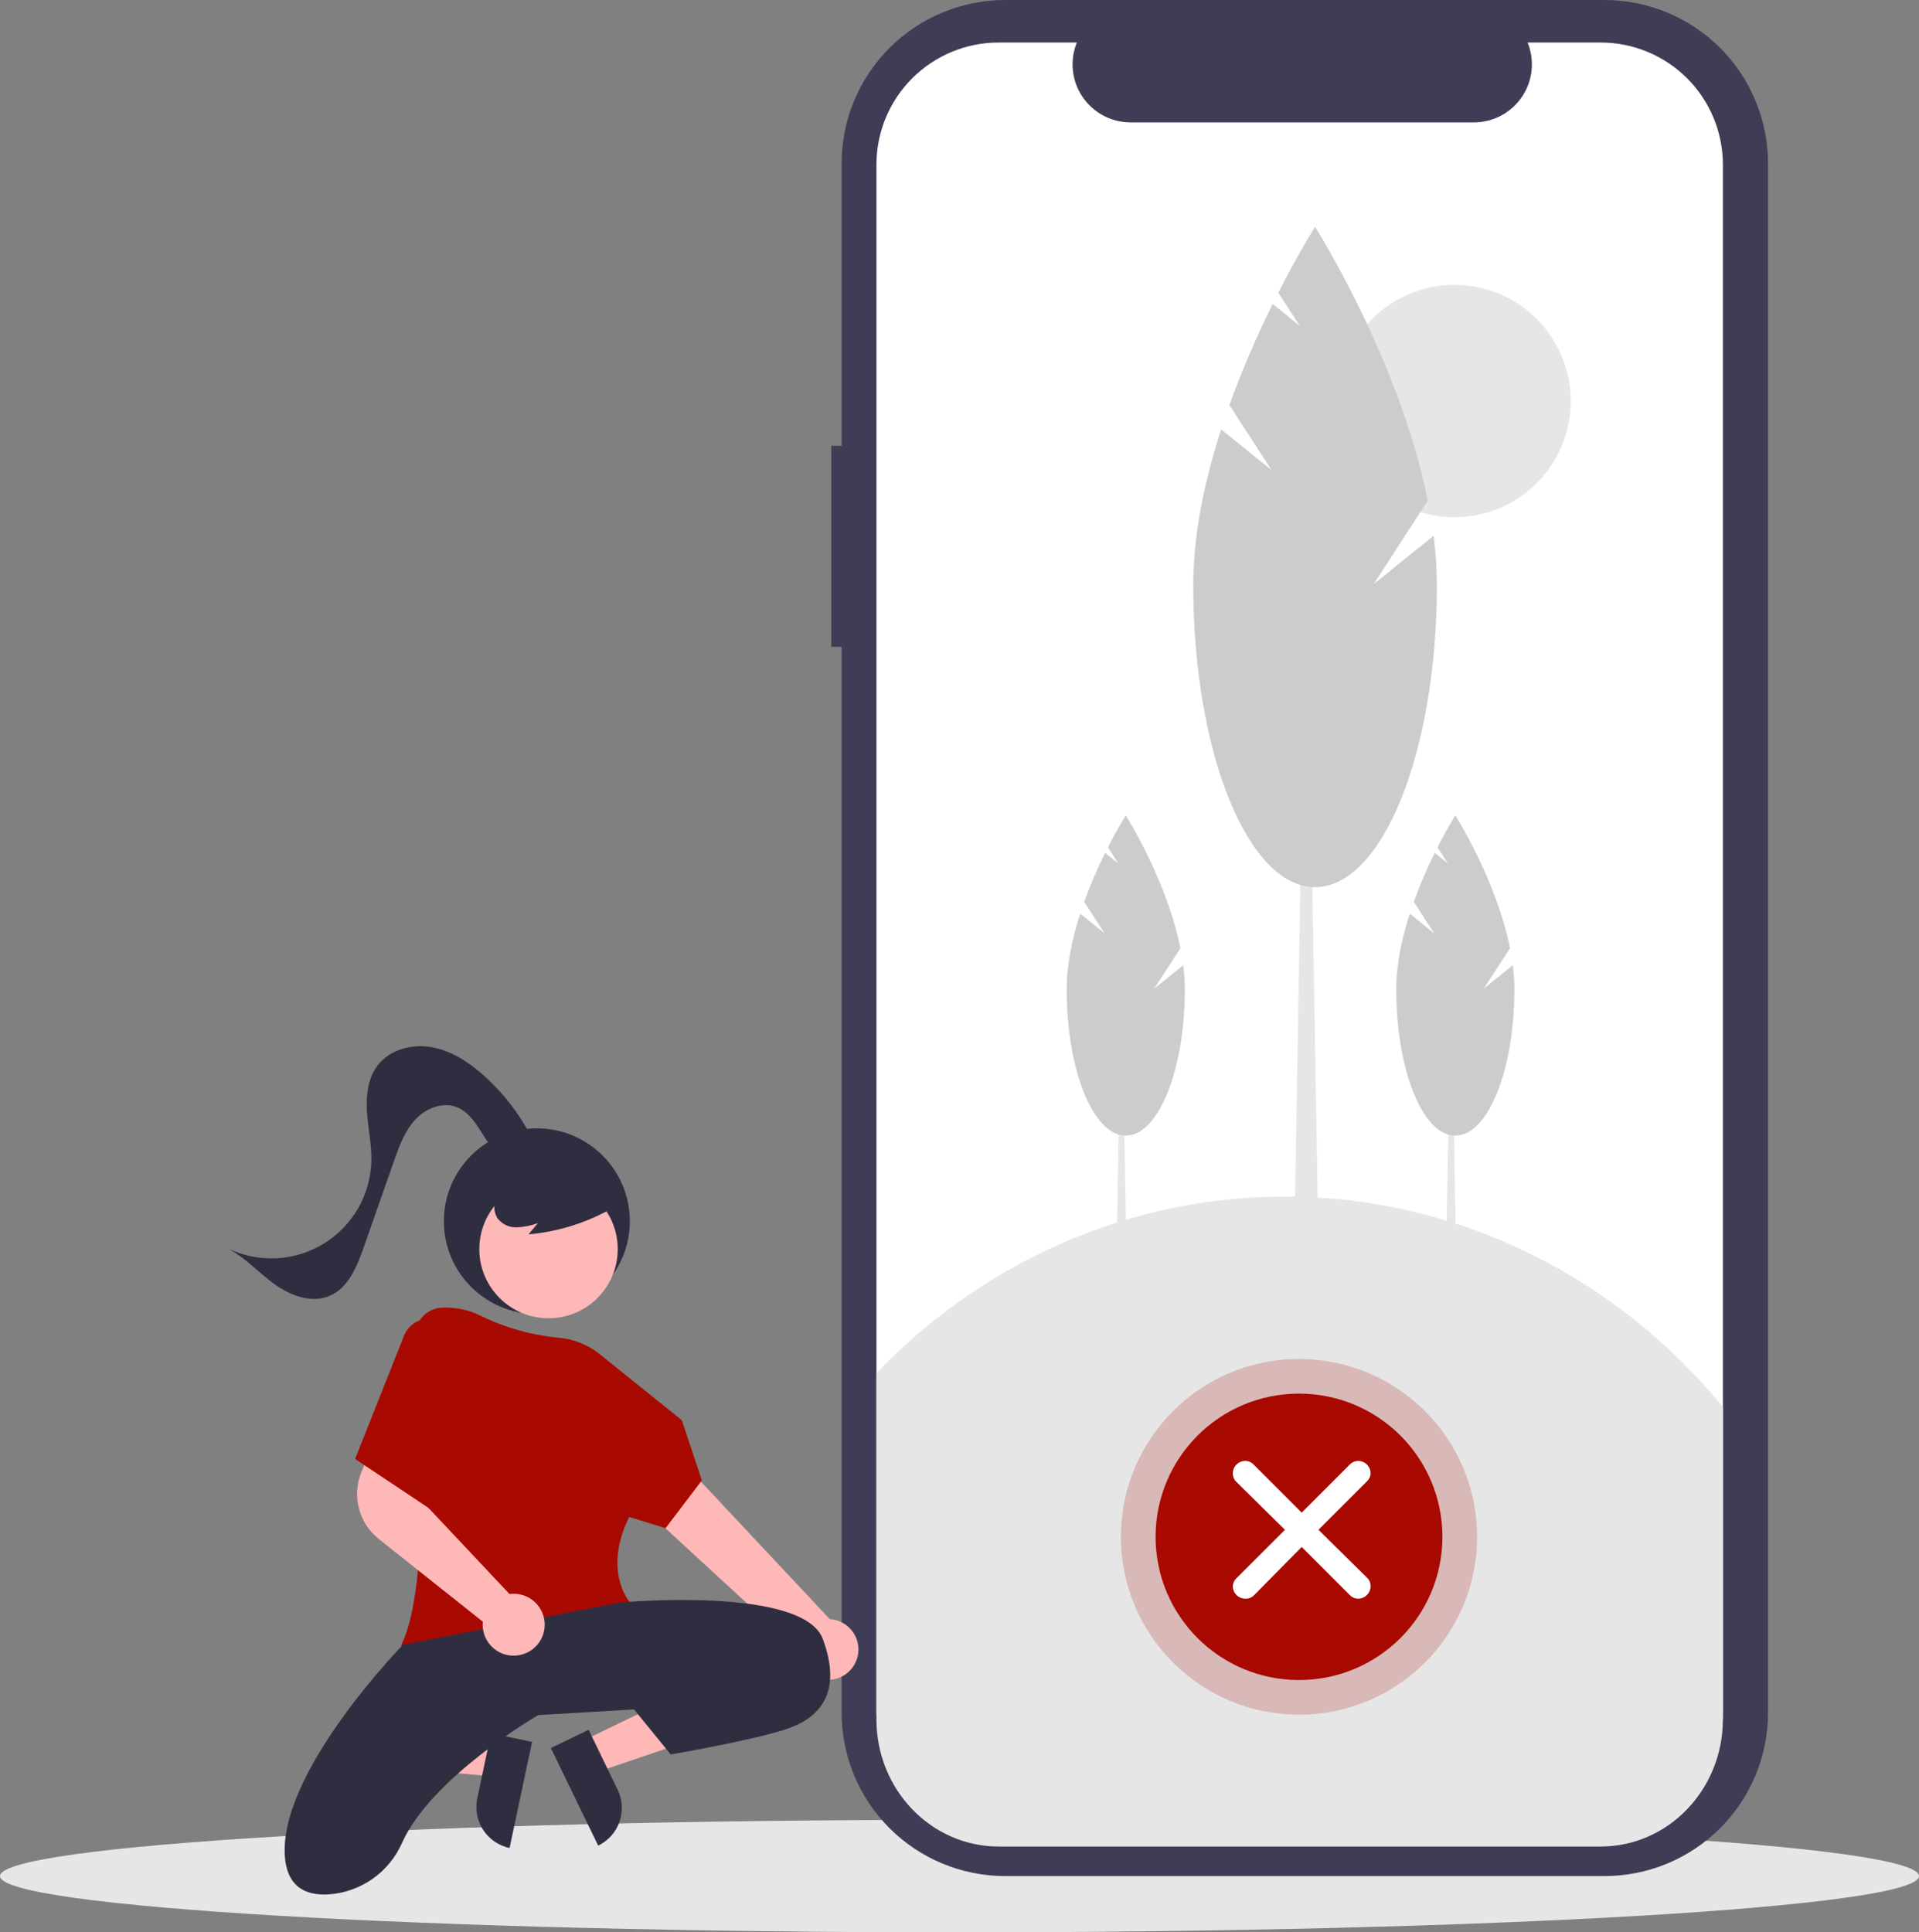 <svg width="286" height="288" viewBox="0 0 286 288" fill="none" xmlns="http://www.w3.org/2000/svg">
<rect x="0" y="0" width="286" height="288" fill="#808080" stroke="none"/>
<g clip-path="url(#clip0_355_12239)">
<path d="M143 288C64.023 288 0 284.245 0 279.612C0 274.979 64.023 271.224 143 271.224C221.977 271.224 286 274.979 286 279.612C286 284.245 221.977 288 143 288Z" fill="#E6E6E6"/>
<path d="M123.892 66.447H125.43V24.359C125.43 17.899 128 11.703 132.574 7.135C137.148 2.566 143.353 0 149.822 0H239.11C245.579 0 251.783 2.566 256.358 7.135C260.932 11.703 263.502 17.899 263.502 24.359V255.253C263.502 261.714 260.932 267.91 256.358 272.478C251.783 277.046 245.579 279.612 239.11 279.612H149.822C143.353 279.612 137.148 277.046 132.574 272.478C128 267.91 125.43 261.714 125.43 255.253V96.405H123.892V66.447Z" fill="#3F3D56"/>
<path d="M130.621 24.529V255.084C130.621 259.908 132.541 264.535 135.957 267.947C139.373 271.358 144.006 273.275 148.838 273.275H238.554C243.385 273.275 248.018 271.358 251.434 267.947C254.851 264.535 256.77 259.908 256.77 255.084V24.529C256.77 19.705 254.851 15.078 251.434 11.666C248.018 8.254 243.385 6.338 238.554 6.338H227.67C228.205 7.65 228.408 9.074 228.263 10.483C228.118 11.893 227.628 13.245 226.836 14.421C226.045 15.597 224.976 16.561 223.724 17.227C222.472 17.894 221.075 18.243 219.656 18.244H168.504C167.085 18.243 165.688 17.894 164.436 17.227C163.184 16.561 162.115 15.597 161.324 14.421C160.532 13.245 160.042 11.893 159.897 10.483C159.751 9.074 159.955 7.65 160.49 6.338H148.838C144.006 6.338 139.373 8.254 135.957 11.666C132.541 15.078 130.621 19.705 130.621 24.529Z" fill="white"/>
<path d="M215.325 199.088H217.212L216.582 162.283H215.952L215.325 199.088Z" fill="#E6E6E6"/>
<path d="M213.753 139.111L210.707 134.41C211.61 131.919 212.654 129.48 213.832 127.106L215.801 128.695L214.242 126.288C215.728 123.367 216.897 121.526 216.897 121.526C216.897 121.526 223.004 131.138 225.046 141.316L221.138 147.348L225.463 143.858C225.617 145.043 225.697 146.237 225.701 147.433C225.701 159.486 221.759 169.257 216.896 169.257C212.034 169.257 208.092 159.485 208.092 147.433C208.092 143.696 208.939 139.787 210.108 136.171L213.753 139.111Z" fill="#CCCCCC"/>
<path d="M166.205 199.088H168.092L167.462 162.283H166.832L166.205 199.088Z" fill="#E6E6E6"/>
<path d="M164.634 139.111L161.588 134.41C162.491 131.919 163.534 129.48 164.713 127.106L166.682 128.695L165.122 126.288C166.609 123.367 167.778 121.526 167.778 121.526C167.778 121.526 173.886 131.139 175.925 141.316L172.02 147.347L176.346 143.857C176.5 145.043 176.579 146.237 176.583 147.432C176.583 159.485 172.641 169.256 167.779 169.256C162.916 169.256 158.974 159.484 158.974 147.432C158.974 143.696 159.821 139.786 160.99 136.17L164.634 139.111Z" fill="#CCCCCC"/>
<path d="M216.761 77.086C207.186 77.086 199.424 69.334 199.424 59.773C199.424 50.211 207.186 42.46 216.761 42.46C226.335 42.46 234.097 50.211 234.097 59.773C234.097 69.334 226.335 77.086 216.761 77.086Z" fill="#E6E6E6"/>
<path d="M192.748 193.729H196.639L195.342 117.84H194.045L192.748 193.729Z" fill="#E6E6E6"/>
<path d="M189.507 70.062L183.227 60.371C185.089 55.234 187.24 50.205 189.67 45.31L193.73 48.585L190.515 43.623C193.581 37.599 195.99 33.804 195.99 33.804C195.99 33.804 208.584 53.623 212.792 74.608L204.736 87.045L213.657 79.85C213.974 82.294 214.138 84.756 214.146 87.221C214.146 112.074 206.018 132.22 195.992 132.22C185.966 132.22 177.839 112.074 177.839 87.221C177.839 79.516 179.584 71.456 181.992 63.999L189.507 70.062Z" fill="#CCCCCC"/>
<path d="M130.621 204.668V256.258C130.621 266.722 138.777 275.204 148.838 275.205H238.554C248.615 275.205 256.771 266.722 256.771 256.258V209.698C241.216 190.706 218.726 179.356 194.757 178.4C170.788 177.444 147.529 186.971 130.621 204.668Z" fill="#E6E6E6"/>
<path opacity="0.2" d="M193.598 255.559C178.937 255.559 167.053 243.69 167.053 229.049C167.053 214.408 178.937 202.539 193.598 202.539C208.259 202.539 220.144 214.408 220.144 229.049C220.144 243.69 208.259 255.559 193.598 255.559Z" fill="#A80901"/>
<path d="M193.598 250.395C181.793 250.395 172.224 240.838 172.224 229.049C172.224 217.26 181.793 207.703 193.598 207.703C205.403 207.703 214.973 217.26 214.973 229.049C214.973 240.838 205.403 250.395 193.598 250.395Z" fill="#A80901"/>
<path d="M201.205 218.237L194 225.443L186.832 218.275C186.674 218.106 186.483 217.971 186.271 217.878C186.06 217.785 185.831 217.736 185.6 217.733C185.105 217.733 184.63 217.93 184.28 218.28C183.93 218.63 183.733 219.105 183.733 219.6C183.729 219.829 183.772 220.056 183.858 220.268C183.945 220.48 184.074 220.672 184.237 220.832L191.499 228L184.237 235.261C183.93 235.562 183.749 235.97 183.733 236.4C183.733 236.895 183.93 237.37 184.28 237.72C184.63 238.07 185.105 238.267 185.6 238.267C185.838 238.277 186.075 238.237 186.297 238.15C186.519 238.063 186.72 237.931 186.888 237.763L194 230.557L201.187 237.744C201.345 237.907 201.533 238.037 201.741 238.127C201.949 238.216 202.173 238.264 202.4 238.267C202.895 238.267 203.37 238.07 203.72 237.72C204.07 237.37 204.267 236.895 204.267 236.4C204.271 236.171 204.229 235.944 204.142 235.732C204.055 235.52 203.926 235.328 203.763 235.168L196.501 228L203.763 220.739C204.07 220.438 204.251 220.03 204.267 219.6C204.267 219.105 204.07 218.63 203.72 218.28C203.37 217.93 202.895 217.733 202.4 217.733C201.952 217.739 201.523 217.92 201.205 218.237Z" fill="white"/>
<path d="M80.01 195.849C72.356 195.849 66.151 189.652 66.151 182.008C66.151 174.364 72.356 168.168 80.01 168.168C87.664 168.168 93.869 174.364 93.869 182.008C93.869 189.652 87.664 195.849 80.01 195.849Z" fill="#2F2E41"/>
<path d="M74.394 259.706L73.326 264.736L53.391 263.016L54.966 255.593L74.394 259.706Z" fill="#FFB8B8"/>
<path d="M75.946 275.425L79.301 259.616L73.185 258.322L71.126 268.023C70.956 268.825 70.946 269.653 71.096 270.459C71.246 271.265 71.553 272.034 72.001 272.721C72.449 273.408 73.027 274.001 73.704 274.465C74.381 274.929 75.143 275.255 75.946 275.425Z" fill="#2F2E41"/>
<path d="M86.883 259.437L89.127 264.065L108.068 257.625L104.756 250.795L86.883 259.437Z" fill="#FFB8B8"/>
<path d="M92.052 266.735L87.725 257.809L82.098 260.53L89.15 275.075C90.642 274.353 91.786 273.069 92.331 271.505C92.875 269.941 92.775 268.225 92.052 266.735Z" fill="#2F2E41"/>
<path d="M124.202 250.297C123.554 250.418 122.887 250.395 122.248 250.23C121.61 250.065 121.015 249.763 120.506 249.344C119.997 248.925 119.587 248.399 119.303 247.805C119.02 247.21 118.87 246.56 118.865 245.902L87.63 217.143L95.387 211.143L123.667 241.316C124.776 241.38 125.822 241.849 126.608 242.633C127.394 243.417 127.865 244.461 127.931 245.569C127.997 246.676 127.654 247.769 126.966 248.641C126.279 249.512 125.295 250.101 124.202 250.297L124.202 250.297Z" fill="#FFB8B8"/>
<path d="M81.75 196.474C76.053 196.474 71.435 191.862 71.435 186.173C71.435 180.483 76.053 175.872 81.75 175.872C87.446 175.872 92.064 180.483 92.064 186.173C92.064 191.862 87.446 196.474 81.75 196.474Z" fill="#FFB8B8"/>
<path d="M72.493 246.723C79.728 246.723 88.442 245.202 93.819 238.974L93.939 238.834L93.813 238.696C93.771 238.652 89.818 234.138 93.767 226.089L99.197 227.757L104.602 220.632L101.608 211.661L89.354 201.805C87.599 200.4 85.461 199.554 83.219 199.376C79.16 198.984 75.206 197.859 71.55 196.057C69.877 195.245 68.034 194.842 66.174 194.883L65.933 194.889C65.368 194.905 64.811 195.036 64.298 195.273C63.784 195.51 63.324 195.849 62.945 196.269C62.567 196.688 62.278 197.181 62.095 197.716C61.913 198.251 61.841 198.817 61.884 199.38C62.715 210.13 64.182 236.096 59.872 245.037L59.761 245.268L60.009 245.331C64.106 246.252 68.292 246.718 72.492 246.723L72.493 246.723Z" fill="#A80901"/>
<path d="M92.399 238.838C92.399 238.838 119.697 236.321 122.637 244.29C125.577 252.258 122.217 256.033 117.178 257.711C112.138 259.388 99.959 261.485 99.959 261.485L94.499 254.775L80.22 255.614C80.22 255.614 64.309 264.829 59.91 274.686C58.966 276.818 57.461 278.656 55.555 280.003C53.649 281.349 51.413 282.155 49.085 282.334C45.557 282.579 42.423 281.249 42.423 275.744C42.423 263.162 60.062 245.128 60.062 245.128L92.399 238.838Z" fill="#2F2E41"/>
<path d="M113.188 251.21C113.188 251.21 106.048 249.113 94.709 254.565L113.188 251.21Z" fill="#2F2E41"/>
<path d="M92.04 179.603C88.011 182.059 83.47 183.553 78.769 183.97L80.167 182.296C79.149 182.672 78.077 182.884 76.992 182.925C76.449 182.941 75.909 182.829 75.417 182.599C74.925 182.369 74.493 182.027 74.157 181.6C73.883 181.157 73.72 180.654 73.682 180.135C73.644 179.615 73.733 179.094 73.941 178.616C74.367 177.663 75.03 176.834 75.868 176.209C77.352 175.036 79.105 174.248 80.968 173.916C82.832 173.583 84.749 173.716 86.548 174.303C87.783 174.671 88.889 175.379 89.74 176.346C90.158 176.833 90.448 177.416 90.584 178.043C90.721 178.67 90.7 179.32 90.522 179.937" fill="#2F2E41"/>
<path d="M80.085 171.37C78.252 167.12 75.508 163.322 72.047 160.245C69.825 158.274 67.229 156.579 64.301 156.067C61.372 155.555 58.071 156.432 56.275 158.798C54.805 160.732 54.531 163.324 54.693 165.747C54.854 168.169 55.397 170.57 55.345 172.996C55.292 175.472 54.62 177.897 53.391 180.049C52.162 182.201 50.414 184.012 48.306 185.318C46.198 186.624 43.797 187.384 41.321 187.528C38.844 187.672 36.371 187.197 34.125 186.144C36.654 187.541 38.625 189.751 40.971 191.432C43.316 193.113 46.415 194.267 49.081 193.156C51.902 191.982 53.197 188.786 54.207 185.905L58.714 173.054C59.48 170.869 60.285 168.62 61.848 166.912C63.412 165.204 65.949 164.162 68.101 165.021C69.732 165.672 70.794 167.226 71.725 168.711C72.656 170.197 73.639 171.781 75.211 172.561C76.783 173.341 79.117 172.861 79.63 171.183" fill="#2F2E41"/>
<path d="M76.546 246.76C76.723 246.759 76.901 246.75 77.078 246.73C78.252 246.598 79.33 246.022 80.092 245.121C80.854 244.219 81.241 243.061 81.174 241.883C81.106 240.705 80.59 239.598 79.731 238.789C78.871 237.98 77.734 237.53 76.553 237.532C76.347 237.533 76.141 237.549 75.937 237.578L61.835 222.586L63.307 217.686L55.916 214.376L53.844 219.434C53.149 221.147 53.026 223.038 53.493 224.827C53.96 226.616 54.992 228.207 56.436 229.363L71.958 241.694C71.942 241.844 71.933 241.995 71.933 242.146C71.933 242.795 72.07 243.437 72.335 244.029C72.601 244.622 72.988 245.152 73.472 245.585C74.314 246.345 75.41 246.763 76.546 246.76Z" fill="#FFB8B8"/>
<path d="M65.521 196.897C65.032 196.68 64.504 196.564 63.969 196.556C63.434 196.547 62.903 196.647 62.408 196.849C61.912 197.051 61.463 197.351 61.087 197.731C60.71 198.111 60.415 198.563 60.218 199.059L52.922 217.448L64.261 224.997L65.521 196.897Z" fill="#A80901"/>
</g>
<defs>
<clipPath id="clip0_355_12239">
<rect width="286" height="288" fill="white" transform="matrix(-1 0 0 1 286 0)"/>
</clipPath>
</defs>
</svg>
